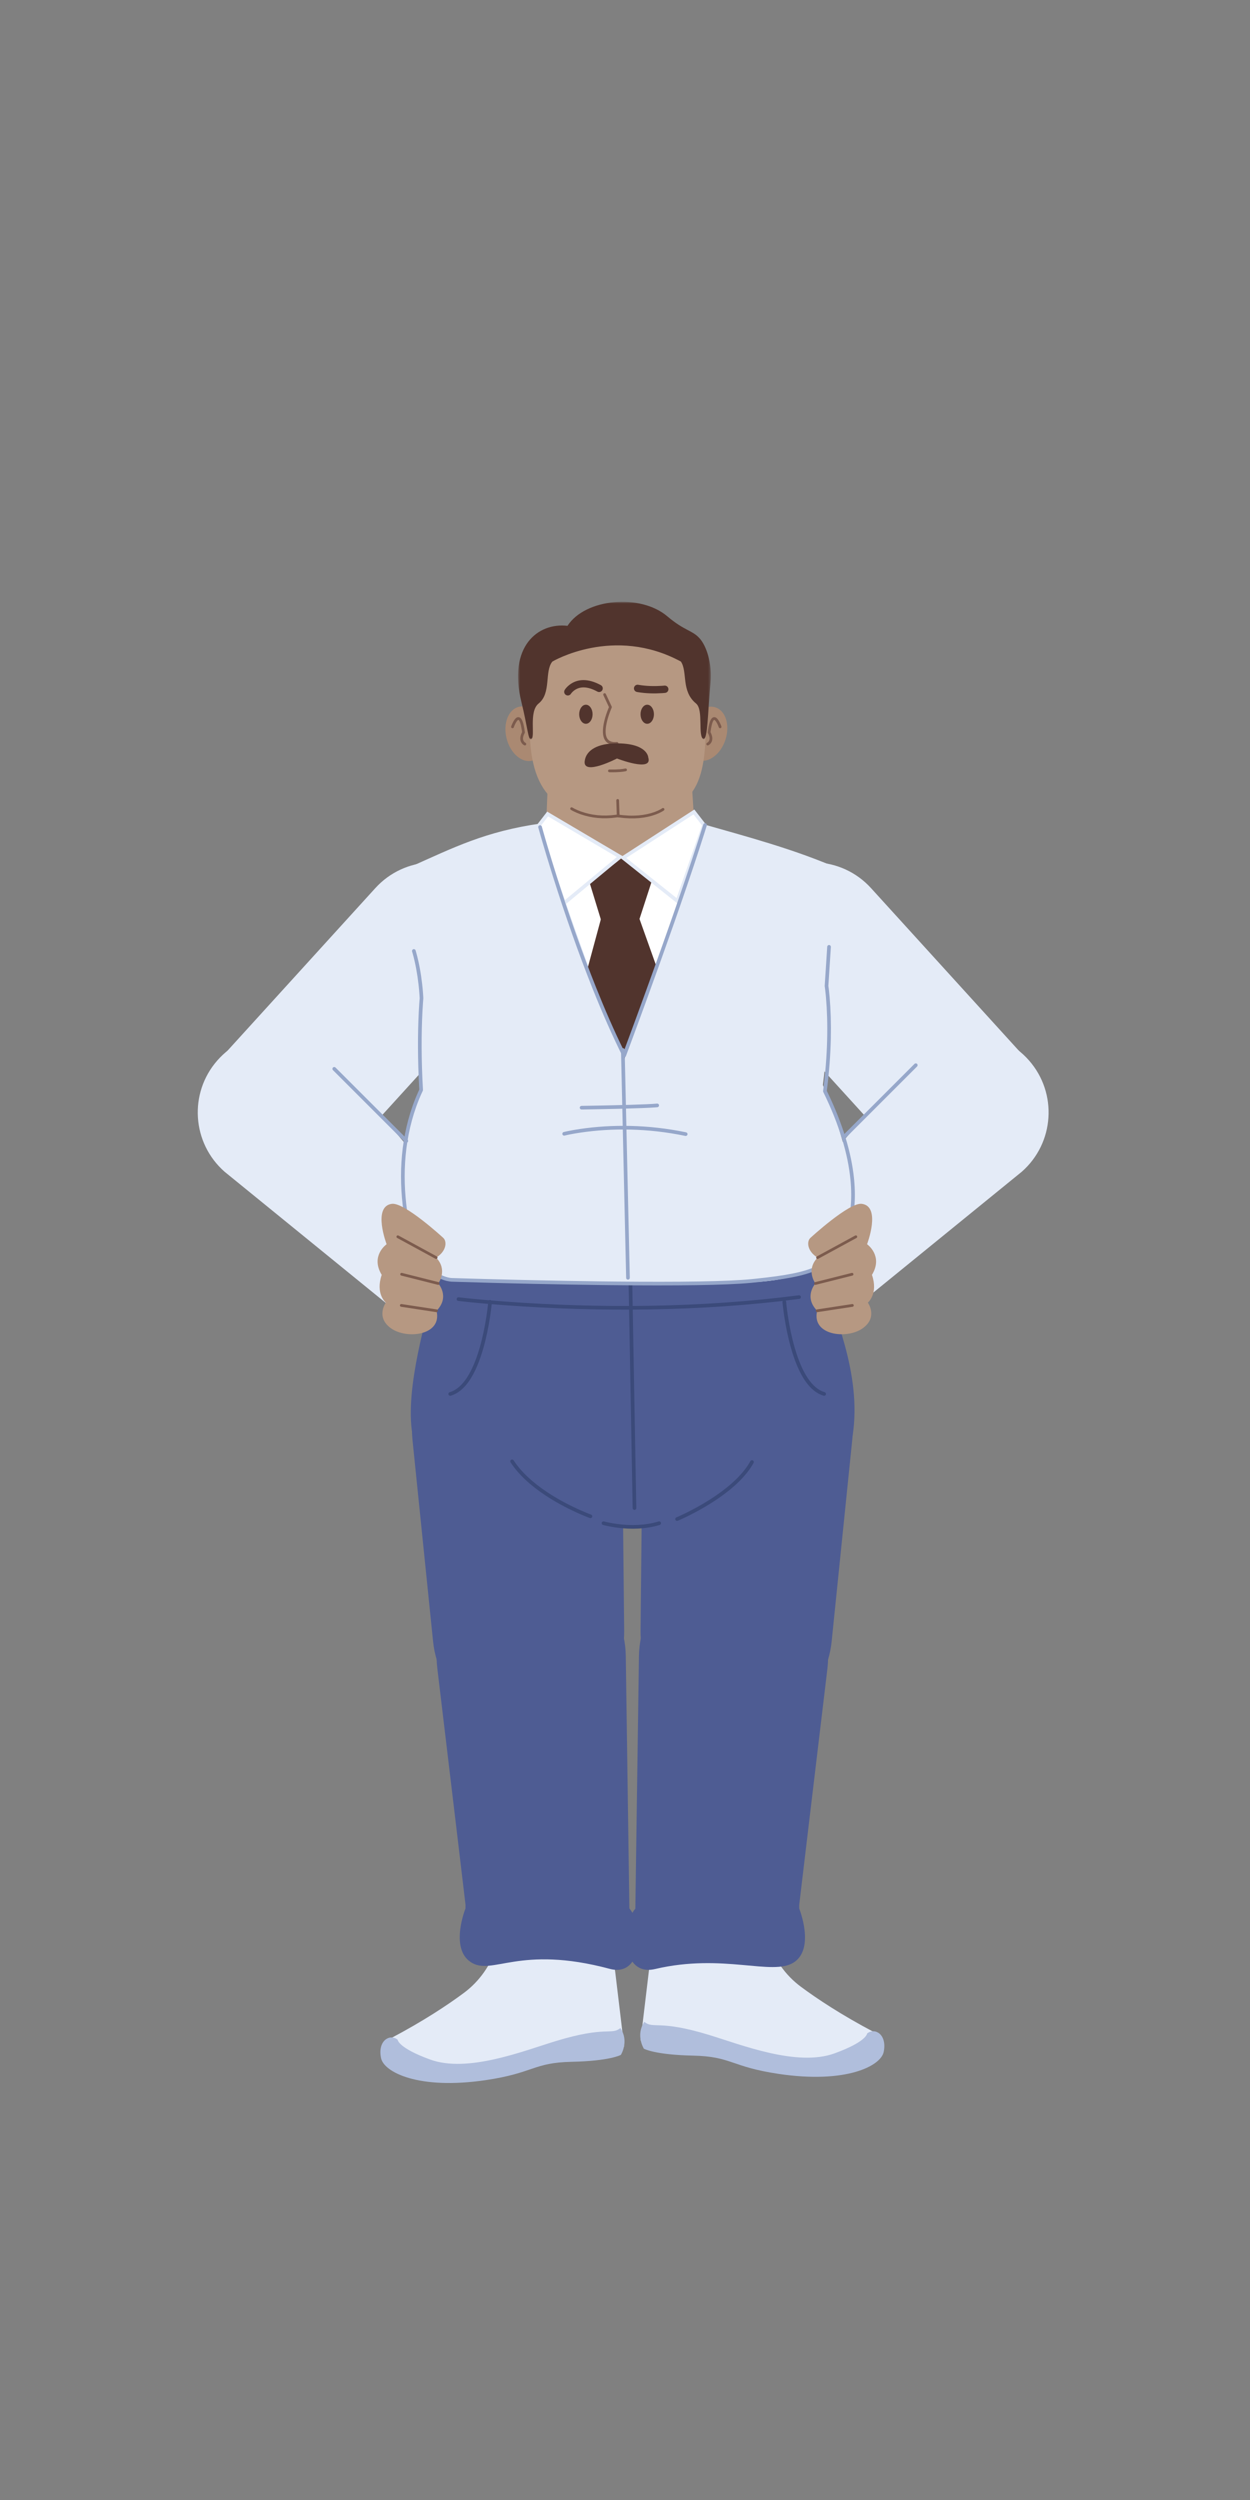 <?xml version="1.0" encoding="UTF-8"?>
<svg width="512px" height="1024px" viewBox="0 0 512 1024" version="1.1" xmlns="http://www.w3.org/2000/svg" xmlns:xlink="http://www.w3.org/1999/xlink">
    <rect x="0" y="0" width="512" height="1024" fill="#808080" stroke="none"/>
    <!-- Generator: Sketch 61.2 (89653) - https://sketch.com -->
    <title>2.人物组件/1.商人/站立/叉腰</title>
    <desc>Created with Sketch.</desc>
    <defs>
        <polygon id="path-1" points="0.68 0.801 79.641 0.801 79.641 57.112 0.68 57.112"></polygon>
    </defs>
    <g id="2.人物组件/1.商人/站立/叉腰" stroke="none" stroke-width="1" fill="none" fill-rule="evenodd">
        <path d="M342.047,542.19 L311.227,507.798 L375.893,431.376 C389.309,419.61 409.723,420.948 421.489,434.364 C433.255,447.78 431.915,468.193 418.499,479.959 L342.047,542.19 Z" id="Fill-1" fill="#E4EBF7"></path>
        <path d="M417.197,478.077 L417.197,478.077 C404.004,490.163 383.503,489.227 371.467,475.989 L308.962,407.243 C296.99,394.076 297.92,373.706 311.043,361.685 C324.234,349.599 344.736,350.535 356.772,363.773 L419.279,432.519 C431.25,445.686 430.32,466.056 417.197,478.077" id="Fill-3" fill="#E4EBF7"></path>
        <path d="M374.571,435.77 C374.864,435.477 375.339,435.477 375.632,435.77 C375.898,436.037 375.922,436.453 375.704,436.747 L375.632,436.831 L346.107,466.354 C345.814,466.647 345.339,466.647 345.046,466.354 C344.78,466.088 344.756,465.671 344.974,465.377 L345.046,465.293 L374.571,435.77 Z" id="Stroke-5" fill="#96A7CA" fill-rule="nonzero"></path>
        <path d="M168.46,542.19 L199.279,507.798 L134.613,431.376 C121.198,419.61 100.783,420.948 89.019,434.364 C77.253,447.78 78.591,468.193 92.008,479.959 L168.46,542.19 Z" id="Fill-7" fill="#E4EBF7"></path>
        <path d="M251.999,807.739 L255.65,838.249 C255.65,838.249 242.336,842.132 229.589,841.181 C207.78,839.555 213.722,844.859 187.956,848.014 C165.26,850.792 150.03,840.164 159.861,834.988 C173.414,827.849 183.332,821.249 189.986,816.311 C196.41,811.544 201.092,804.833 203.49,797.201 C207.237,785.272 214.433,766.951 223.881,764.38 C246.149,758.32 251.999,807.739 251.999,807.739" id="Fill-9" fill="#E4EBF7"></path>
        <path d="M162.866,835.449 C162.866,835.449 162.933,838.75 176.159,843.577 C191.562,849.201 214.38,840.069 227.76,835.996 C248.364,829.723 250.334,833.728 254.108,830.694 C257.801,836.124 254.309,841.68 254.309,841.68 C254.309,841.68 249.942,844.185 234.165,844.516 C218.391,844.848 218.709,849.091 199.056,852.007 C171.371,856.117 157.293,848.725 156.089,843.054 C154.572,835.92 159.615,832.857 162.866,835.449" id="Fill-11" fill="#B0BEDC"></path>
        <path d="M218.445,707.586 L218.444,707.586 C197.57,708.66 179.518,693.18 177.394,672.387 L168.976,589.968 C166.476,565.485 184.983,543.897 209.56,542.624 L209.56,542.624 C233.991,541.361 254.559,560.691 254.811,585.153 L255.665,667.995 C255.882,689.039 239.46,706.506 218.445,707.586" id="Fill-13" fill="#4E5C93"></path>
        <path d="M214.894,640.14 C237.073,638.592 256,655.986 256.321,678.217 C256.936,720.918 257.796,781.708 257.796,781.708 C257.796,781.708 257.796,781.71 257.797,781.71 C263.844,788.691 263.376,810.085 249.733,806.437 C212.565,796.497 201.685,809.421 192.892,803.73 C184.099,798.04 190.668,781.689 190.669,781.683 L190.677,780.183 C190.677,780.183 184.044,724.366 179.128,683.389 C176.49,661.398 192.799,641.682 214.893,640.14 L214.894,640.14 Z" id="Fill-15" fill="#4E5C93"></path>
        <path d="M266.036,805.205 L262.387,835.715 C262.387,835.715 275.701,839.598 288.448,838.647 C310.255,837.021 304.315,842.325 330.08,845.48 C352.777,848.258 368.005,837.63 358.175,832.454 C344.623,825.315 334.703,818.715 328.049,813.777 C321.625,809.01 316.943,802.299 314.546,794.667 C310.799,782.738 303.602,764.417 294.154,761.846 C271.888,755.786 266.036,805.205 266.036,805.205" id="Fill-17" fill="#E4EBF7"></path>
        <path d="M355.171,832.914 C355.171,832.914 355.102,836.216 341.878,841.043 C326.473,846.667 303.655,837.536 290.276,833.462 C269.671,827.189 267.703,831.194 263.927,828.159 C260.234,833.59 263.726,839.147 263.726,839.147 C263.726,839.147 268.094,841.65 283.871,841.982 C299.644,842.313 299.327,846.557 318.979,849.475 C346.664,853.583 360.743,846.191 361.948,840.519 C363.463,833.385 358.42,830.322 355.171,832.914" id="Fill-19" fill="#B0BEDC"></path>
        <path d="M299.592,707.586 L299.592,707.586 C320.466,708.66 338.518,693.18 340.641,672.387 L349.059,589.968 C351.559,565.485 333.054,543.897 308.476,542.624 C284.046,541.361 263.476,560.691 263.224,585.153 L262.372,667.995 C262.155,689.039 278.575,706.506 299.592,707.586" id="Fill-21" fill="#4E5C93"></path>
        <path d="M303.142,640.219 C280.962,638.672 262.035,656.065 261.715,678.296 C261.1,720.997 260.239,781.789 260.239,781.789 L260.239,781.789 C254.191,788.77 254.554,809.749 268.303,806.516 C296.269,799.94 316.351,809.5 325.144,803.81 C333.936,798.119 327.369,781.768 327.367,781.762 L327.358,780.262 C327.358,780.262 333.991,724.447 338.908,683.468 C341.545,661.478 325.236,641.761 303.142,640.219" id="Fill-23" fill="#4E5C93"></path>
        <path d="M179.168,516.904 C179.168,516.904 179.12,521.452 177.4,528.52 C174.101,542.08 164.603,573.455 169.769,591.239 C175.001,609.25 216.884,625.45 261.136,625.45 C282.769,625.45 341.308,622.078 348.277,592.93 C354.472,567.026 342.368,540.734 338.594,527.603 C336.533,520.429 333.608,516.059 333.608,516.059 C333.608,516.059 191.839,516.904 179.168,516.904" id="Fill-25" fill="#4E5C93"></path>
        <path d="M258.098,518.309 C258.477,518.302 258.796,518.579 258.852,518.944 L258.861,519.045 L260.634,617.693 C260.641,618.107 260.312,618.449 259.897,618.456 C259.518,618.463 259.199,618.187 259.143,617.821 L259.134,617.72 L257.361,519.072 C257.354,518.658 257.683,518.316 258.098,518.309 Z" id="Stroke-27" fill="#3B4A7A" fill-rule="nonzero"></path>
        <path d="M329.952,516.154 C330.366,516.154 330.702,516.49 330.702,516.904 C330.702,517.283 330.42,517.597 330.054,517.647 L329.952,517.654 L184.288,517.654 C183.874,517.654 183.538,517.318 183.538,516.904 C183.538,516.524 183.821,516.21 184.187,516.161 L184.288,516.154 L329.952,516.154 Z" id="Stroke-29" fill="#3B4A7A" fill-rule="nonzero"></path>
        <path d="M327.213,530.545 C327.624,530.491 328,530.781 328.054,531.192 C328.107,531.603 327.817,531.979 327.406,532.032 C287.194,537.254 245.334,537.439 206.856,534.621 L204.907,534.475 C201.061,534.181 197.527,533.873 194.335,533.563 L192.767,533.408 C192.048,533.336 191.375,533.266 190.747,533.199 L187.696,532.856 C187.285,532.805 186.993,532.431 187.044,532.02 C187.095,531.609 187.47,531.317 187.881,531.368 L189.17,531.518 C189.835,531.593 190.574,531.673 191.383,531.758 L192.917,531.916 C197.008,532.328 201.713,532.74 206.965,533.125 C245.351,535.936 287.116,535.752 327.213,530.545 Z" id="Stroke-31" fill="#3B4A7A" fill-rule="nonzero"></path>
        <path d="M93.31,478.077 L93.31,478.077 C106.503,490.163 127.003,489.227 139.039,475.989 L201.544,407.243 C213.517,394.076 212.586,373.706 199.464,361.685 C186.271,349.599 165.771,350.535 153.735,363.773 L91.23,432.519 C79.257,445.686 80.187,466.056 93.31,478.077" id="Fill-33" fill="#E4EBF7"></path>
        <path d="M281.923,298.576 L284.389,337.11 C285.503,354.516 271.768,369.286 254.327,369.436 C236.959,369.588 223,355.176 223.702,337.822 L225.278,298.863 L281.923,298.576 Z" id="Fill-35" fill="#B69882"></path>
        <path d="M207.502,302.488 C209.03,308.578 213.749,312.64 218.041,311.563 C222.332,310.486 224.573,304.676 223.046,298.588 C221.518,292.498 216.8,288.436 212.507,289.513 C208.216,290.59 205.973,296.398 207.502,302.488" id="Fill-37" fill="#AA8972"></path>
        <path d="M297.129,303.03 C295.176,308.997 290.183,312.717 285.977,311.342 C281.772,309.965 279.945,304.013 281.898,298.046 C283.85,292.079 288.845,288.359 293.049,289.736 C297.255,291.111 299.082,297.063 297.129,303.03" id="Fill-39" fill="#AA8972"></path>
        <path d="M289.037,297.819 C289.037,325.6 281.717,333.766 254.263,334.468 C230.758,335.068 216.958,328.135 216.958,297.819 C216.958,273.511 233.095,257.745 252.998,257.745 C272.902,257.745 289.037,276.046 289.037,297.819" id="Fill-41" fill="#B69882"></path>
        <g id="分组" transform="translate(211.5, 245.699)">
            <mask id="mask-2" fill="white">
                <use xlink:href="#path-1"></use>
            </mask>
            <g id="Clip-44"></g>
            <path d="M73.597,42.454 C76.804,45.079 74.159,55.969 76.693,57.096 C78.382,56.814 78.382,46.678 79.508,34.008 C80.252,25.635 77.74,18.691 75.004,15.706 C71.906,12.328 68.996,12.81 61.771,6.697 C50.789,-2.595 28.265,-0.624 20.944,10.639 C8.837,9.231 -3.551,19.084 2.08,41.892 C4.67,52.383 4.817,57.439 6.022,57.096 C7.993,56.533 4.895,45.834 9.119,42.454 C14.405,38.226 11.443,29.283 14.75,25.279 C14.75,25.279 39.809,10.357 67.402,25.279 C70.217,29.503 67.402,37.387 73.597,42.454" id="Fill-43" fill="#51342D" mask="url(#mask-2)"></path>
        </g>
        <path d="M233.208,280.547 C236.377,278.07 240.748,277.71 246.116,280.643 C246.843,281.041 247.11,281.952 246.713,282.679 C246.316,283.406 245.404,283.673 244.677,283.276 C240.361,280.917 237.282,281.171 235.055,282.911 C234.684,283.201 234.373,283.51 234.121,283.815 L233.999,283.967 C233.965,284.011 233.938,284.049 233.917,284.078 L233.793,284.265 C233.339,284.879 232.484,285.06 231.815,284.659 C231.105,284.233 230.874,283.311 231.3,282.601 C231.635,282.044 232.258,281.289 233.208,280.547 Z" id="Stroke-45" fill="#51342D" fill-rule="nonzero"></path>
        <path d="M259.688,281.693 C259.835,280.878 260.615,280.336 261.431,280.483 L261.809,280.549 C264.817,281.048 268.045,281.112 270.986,280.919 L271.682,280.868 C271.873,280.851 272.02,280.837 272.119,280.826 C272.943,280.733 273.685,281.326 273.778,282.149 C273.87,282.972 273.278,283.714 272.454,283.807 L272.106,283.841 L271.435,283.896 C271.353,283.901 271.269,283.907 271.183,283.913 C268.031,284.12 264.588,284.052 261.317,283.508 L260.898,283.436 C260.083,283.289 259.541,282.509 259.688,281.693 Z" id="Stroke-47" fill="#51342D" fill-rule="nonzero"></path>
        <path d="M247.411,283.983 C247.664,283.865 247.96,283.952 248.113,284.176 L248.158,284.256 L250.552,289.395 C250.621,289.544 250.622,289.715 250.554,289.865 L250.309,290.438 C250.266,290.541 250.219,290.656 250.17,290.78 C249.878,291.506 249.586,292.299 249.314,293.133 C248.858,294.531 248.504,295.897 248.293,297.172 C247.517,301.867 248.712,304.319 252.661,303.924 C252.97,303.893 253.245,304.119 253.276,304.428 C253.307,304.737 253.082,305.013 252.773,305.044 C247.877,305.533 246.305,302.305 247.184,296.988 C247.405,295.651 247.772,294.232 248.245,292.784 C248.525,291.925 248.825,291.109 249.126,290.361 L249.325,289.873 L249.425,289.638 L247.138,284.731 C247.02,284.477 247.107,284.181 247.331,284.029 L247.411,283.983 Z" id="Stroke-49" fill="#7C5B4D" fill-rule="nonzero"></path>
        <path d="M265.53,310.261 C265.53,310.261 265.356,304.315 252.154,304.483 C245.197,304.573 240.048,307.018 239.484,311.805 C238.765,317.905 252.717,310.678 252.717,310.678 C252.717,310.678 267.501,316.455 265.53,310.261" id="Fill-51" fill="#51342D"></path>
        <path d="M256.116,314.78 C256.419,314.713 256.719,314.904 256.787,315.207 C256.854,315.51 256.663,315.811 256.36,315.878 C255.682,316.029 254.872,316.138 253.956,316.212 C252.833,316.302 251.662,316.333 250.578,316.326 L249.6,316.308 C249.289,316.297 249.046,316.037 249.058,315.726 C249.069,315.416 249.33,315.173 249.64,315.184 L249.963,315.193 C251.18,315.217 252.562,315.195 253.866,315.091 C254.734,315.021 255.495,314.918 256.116,314.78 Z" id="Stroke-53" fill="#7C5B4D" fill-rule="nonzero"></path>
        <path d="M233.663,330.924 C233.833,330.664 234.181,330.591 234.441,330.761 L234.669,330.9 C234.831,330.994 235.051,331.116 235.329,331.258 C236.078,331.643 236.959,332.029 237.964,332.389 C242.104,333.874 246.936,334.483 252.329,333.72 L252.909,333.633 L253.082,333.632 C259.219,334.568 264.259,334.025 268.222,332.555 C269.119,332.222 269.884,331.867 270.518,331.513 L270.805,331.347 C271.018,331.22 271.165,331.123 271.244,331.063 C271.493,330.877 271.846,330.928 272.032,331.177 C272.218,331.426 272.167,331.779 271.918,331.964 L271.756,332.078 C271.594,332.187 271.364,332.329 271.066,332.495 C270.383,332.877 269.565,333.256 268.613,333.61 C264.607,335.096 259.577,335.672 253.522,334.833 L252.996,334.756 L252.485,334.834 C247.101,335.595 242.247,335.035 238.048,333.61 L237.584,333.448 C236.532,333.071 235.607,332.666 234.816,332.259 L234.424,332.052 C234.364,332.019 234.305,331.987 234.249,331.955 L233.927,331.767 C233.884,331.74 233.85,331.718 233.826,331.703 C233.566,331.533 233.493,331.184 233.663,330.924 Z" id="Stroke-55" fill="#7C5B4D" fill-rule="nonzero"></path>
        <path d="M252.978,327.29 C253.258,327.281 253.496,327.477 253.549,327.743 L253.559,327.834 L253.772,334.17 C253.783,334.48 253.54,334.74 253.229,334.751 C252.95,334.76 252.711,334.564 252.658,334.298 L252.648,334.208 L252.435,327.872 C252.425,327.561 252.668,327.301 252.978,327.29 Z" id="Stroke-57" fill="#7C5B4D" fill-rule="nonzero"></path>
        <path d="M210.161,295.759 C210.918,294.315 211.698,293.509 212.676,293.804 C213.795,294.14 214.499,296.048 214.982,299.908 C214.997,300.024 214.975,300.142 214.919,300.245 C213.97,302.009 214.07,303.146 214.745,303.881 C214.902,304.051 215.056,304.164 215.16,304.222 L215.216,304.25 C215.5,304.376 215.628,304.709 215.502,304.993 C215.376,305.277 215.044,305.405 214.76,305.279 C214.53,305.177 214.221,304.973 213.917,304.642 C212.942,303.582 212.771,302.006 213.804,299.951 L213.843,299.874 L213.823,299.715 L213.734,299.085 C213.338,296.452 212.829,295.114 212.4,294.901 L212.351,294.881 C212.147,294.819 211.66,295.323 211.158,296.281 C210.972,296.636 210.799,297.02 210.644,297.404 L210.507,297.755 C210.484,297.818 210.465,297.87 210.452,297.909 C210.351,298.203 210.031,298.359 209.737,298.258 C209.443,298.158 209.287,297.838 209.388,297.544 L209.493,297.255 C209.524,297.174 209.56,297.083 209.6,296.983 C209.768,296.567 209.956,296.151 210.161,295.759 Z" id="Stroke-59" fill="#7C5B4D" fill-rule="nonzero"></path>
        <path d="M292.195,293.804 C293.173,293.509 293.953,294.315 294.709,295.759 C294.914,296.151 295.102,296.567 295.27,296.983 L295.377,297.255 C295.423,297.376 295.459,297.474 295.483,297.544 C295.584,297.838 295.427,298.158 295.134,298.258 C294.84,298.359 294.52,298.203 294.419,297.909 L294.325,297.653 C294.297,297.58 294.264,297.496 294.227,297.404 C294.072,297.02 293.899,296.636 293.713,296.281 C293.211,295.323 292.723,294.819 292.519,294.881 C292.081,295.013 291.547,296.351 291.137,299.085 L291.026,299.874 L291.066,299.951 C292.059,301.927 291.939,303.46 291.063,304.517 L290.954,304.642 C290.649,304.973 290.34,305.177 290.111,305.279 C289.827,305.405 289.494,305.277 289.368,304.993 C289.255,304.737 289.347,304.442 289.574,304.294 L289.654,304.25 C289.753,304.206 289.937,304.085 290.125,303.881 C290.801,303.146 290.901,302.009 289.951,300.245 C289.896,300.142 289.874,300.024 289.888,299.908 L289.981,299.207 C290.461,295.816 291.146,294.119 292.195,293.804 Z" id="Stroke-61" fill="#7C5B4D" fill-rule="nonzero"></path>
        <path d="M242.723,292.559 C242.723,294.716 241.495,296.465 239.978,296.465 C238.462,296.465 237.233,294.716 237.233,292.559 C237.233,290.402 238.462,288.653 239.978,288.653 C241.495,288.653 242.723,290.402 242.723,292.559" id="Fill-63" fill="#51342D"></path>
        <path d="M267.853,292.559 C267.853,294.716 266.624,296.465 265.108,296.465 C263.591,296.465 262.363,294.716 262.363,292.559 C262.363,290.402 263.591,288.653 265.108,288.653 C266.624,288.653 267.853,290.402 267.853,292.559" id="Fill-65" fill="#51342D"></path>
        <path d="M344.93,356.437 C326.346,347.99 304.101,342.214 288.926,337.837 C283.406,336.244 266.171,353.231 255.11,352.912 C238.767,352.441 227.898,336.401 221.73,337.273 C198.69,340.529 185.661,347.245 168.282,354.976 C168.282,354.976 165.672,373.298 174.147,408.979 C174.147,408.979 170.967,432.211 172.499,446.458 C172.499,446.458 154.875,488.624 172.895,515.09 C177.905,522.451 182.138,524.147 194.294,524.663 C220.22,525.766 286.037,525.983 307.479,525.226 C351.402,523.678 358.16,495.1 337.044,444.419 C337.044,444.419 340.422,419.263 338.733,405.563 C343.238,370.651 344.93,356.437 344.93,356.437" id="Fill-67" fill="#E4EBF7"></path>
        <path d="M223.502,345.831 C223.502,345.831 243.707,405.564 254.265,430.482 C279.183,374.31 286.521,337.641 287.358,337.523 L249.771,354.839 L223.502,345.831 Z" id="Fill-69" fill="#FFFFFF"></path>
        <polygon id="Fill-71" fill="#51342D" points="241.44 361.346 254.534 351.632 267.062 360.643 261.75 376.987 246.251 377.083"></polygon>
        <polygon id="Fill-73" fill="#51342D" points="240.645 396.73 246.319 375.754 261.712 375.754 268.624 395.146 255.673 434.001"></polygon>
        <polygon id="Fill-75" fill="#FFFFFF" points="255.236 351.351 277.48 369.09 288.361 337.917 284.233 332.578"></polygon>
        <path d="M289.203,337.78 L284.404,331.574 L253.954,351.287 L277.839,370.336 L289.203,337.78 Z M284.061,333.582 L287.518,338.053 L277.12,367.843 L256.518,351.414 L284.061,333.582 Z" id="Stroke-77" fill="#E4EBF7" fill-rule="nonzero"></path>
        <polygon id="Fill-79" fill="#FFFFFF" points="253.969 350.928 231.063 369.933 220.183 338.762 224.313 333.423"></polygon>
        <path d="M255.269,350.824 L224.124,332.441 L219.341,338.625 L230.71,371.2 L255.269,350.824 Z M224.5,334.405 L252.668,351.032 L231.414,368.666 L221.025,338.898 L224.5,334.405 Z" id="Stroke-81" fill="#E4EBF7" fill-rule="nonzero"></path>
        <path d="M288.068,337.694 C288.191,337.298 288.612,337.077 289.007,337.201 C289.403,337.324 289.623,337.744 289.5,338.14 L288.437,341.517 C285.782,349.878 282.499,359.682 278.7,370.654 L278.306,371.793 C277.77,373.337 277.226,374.899 276.673,376.48 L276.118,378.066 C272.519,388.334 268.706,398.976 264.857,409.549 L261.858,417.754 C260.952,420.224 260.086,422.576 259.266,424.794 L256.376,432.575 C256.146,433.188 255.295,433.233 255.002,432.647 C250.874,424.391 246.754,415.047 242.672,404.813 C236.925,390.406 231.534,374.974 226.654,359.542 L225.652,356.349 C224.346,352.155 223.161,348.225 222.107,344.624 L221.264,341.713 L220.486,338.96 C220.376,338.561 220.611,338.148 221.01,338.038 C221.41,337.928 221.823,338.163 221.932,338.562 L222.581,340.864 C222.867,341.865 223.189,342.981 223.547,344.203 L224.36,346.958 C225.476,350.712 226.721,354.777 228.085,359.09 C232.954,374.489 238.333,389.888 244.065,404.258 C247.779,413.567 251.523,422.135 255.272,429.808 L255.576,430.426 L258.8,421.724 C259.547,419.698 260.327,417.575 261.137,415.365 C265.761,402.738 270.386,389.884 274.702,377.57 L276.35,372.85 L278.061,367.913 C282.04,356.37 285.422,346.184 288.068,337.694 Z" id="Stroke-83" fill="#96A7CA" fill-rule="nonzero"></path>
        <path d="M237.602,462.426 C250.551,460.524 265.423,460.552 281.013,463.803 C281.418,463.887 281.679,464.285 281.594,464.69 C281.51,465.096 281.112,465.356 280.707,465.271 C265.305,462.06 250.606,462.032 237.82,463.91 C236.19,464.15 234.725,464.404 233.437,464.66 L232.963,464.756 C232.67,464.817 232.4,464.874 232.154,464.929 L231.268,465.136 C230.867,465.239 230.458,464.998 230.355,464.597 C230.251,464.196 230.492,463.787 230.893,463.683 L231.352,463.573 L231.829,463.464 C232.082,463.408 232.36,463.349 232.66,463.287 C234.086,462.993 235.739,462.7 237.602,462.426 Z" id="Stroke-85" fill="#96A7CA" fill-rule="nonzero"></path>
        <path d="M269.113,452.027 C269.525,451.985 269.893,452.286 269.934,452.698 C269.976,453.11 269.675,453.478 269.263,453.519 L268.581,453.579 C266.061,453.779 261.064,453.966 254.271,454.138 L251.596,454.203 C249.786,454.245 247.929,454.285 246.057,454.322 L238.227,454.46 C237.813,454.466 237.472,454.136 237.466,453.722 C237.46,453.307 237.791,452.967 238.205,452.961 L243.214,452.876 L247.427,452.794 C248.822,452.765 250.204,452.735 251.56,452.704 L258.065,452.534 C263.478,452.375 267.34,452.204 269.113,452.027 Z" id="Stroke-87" fill="#96A7CA" fill-rule="nonzero"></path>
        <path d="M255.093,429.31 C255.473,429.301 255.793,429.576 255.851,429.941 L255.86,430.043 L257.972,523.38 C257.981,523.794 257.653,524.138 257.239,524.147 C256.859,524.156 256.539,523.881 256.481,523.516 L256.472,523.414 L254.36,430.077 C254.351,429.663 254.679,429.319 255.093,429.31 Z" id="Stroke-89" fill="#96A7CA" fill-rule="nonzero"></path>
        <path d="M339.625,387.078 C340.004,387.102 340.299,387.404 340.326,387.772 L340.326,387.874 L339.298,403.838 L339.332,404.066 C339.368,404.317 339.408,404.615 339.451,404.959 L339.543,405.726 C339.635,406.526 339.725,407.421 339.811,408.41 C340.701,418.689 340.579,431.423 338.762,446.027 L338.66,446.827 L338.977,447.476 C345.272,460.523 348.72,472.215 349.791,482.575 L349.857,483.249 C350.62,491.369 349.875,498.093 348.16,503.447 C347.721,504.816 347.25,505.988 346.776,506.965 L346.611,507.299 C346.401,507.712 346.238,507.993 346.161,508.105 L345.812,508.792 C340.151,519.744 333.825,522.79 308.896,525.331 L307.458,525.474 C297.114,526.435 277.115,526.692 250.236,526.4 L245.82,526.348 C236.92,526.235 227.619,526.068 218.136,525.859 L209.141,525.65 C206.346,525.582 203.617,525.512 200.967,525.441 L188.048,525.073 L185.421,524.991 C185.159,524.996 184.771,524.975 184.276,524.91 C183.516,524.809 182.685,524.622 181.802,524.329 C179.352,523.514 176.919,522.031 174.658,519.721 C171.606,516.604 169.094,512.203 167.29,506.333 L167.105,505.721 C167.082,505.638 167.04,505.481 166.982,505.254 L166.797,504.507 C166.754,504.325 166.709,504.134 166.663,503.932 C166.335,502.497 166.008,500.847 165.702,499.008 C163.229,484.123 163.671,468.011 169.055,452.85 C169.752,450.887 170.528,448.962 171.386,447.077 L171.74,446.311 L171.687,445.342 C171.064,433.796 171.086,423.485 171.511,414.823 L171.555,413.962 C171.611,412.891 171.671,411.919 171.731,411.05 L171.833,409.691 L171.896,408.996 C171.896,408.995 171.897,408.998 171.897,409.003 L171.88,408.598 C171.864,408.263 171.841,407.873 171.812,407.433 C171.728,406.175 171.603,404.772 171.431,403.261 C170.94,398.945 170.166,394.631 169.05,390.611 C168.967,390.314 168.883,390.019 168.797,389.727 C168.68,389.329 168.907,388.912 169.305,388.796 C169.702,388.679 170.119,388.906 170.236,389.303 C170.324,389.603 170.41,389.905 170.495,390.21 C171.635,394.314 172.422,398.703 172.922,403.092 C173.072,404.407 173.186,405.643 173.269,406.776 L173.341,407.848 C173.356,408.093 173.368,408.319 173.378,408.526 L173.393,408.926 C173.393,408.967 173.394,409.008 173.393,409.051 L173.328,409.812 L173.287,410.328 C173.207,411.384 173.127,412.625 173.053,414.041 C172.574,423.11 172.541,434.07 173.249,446.415 C173.256,446.54 173.231,446.665 173.178,446.779 C172.167,448.916 171.265,451.109 170.468,453.352 C165.182,468.238 164.747,484.106 167.182,498.762 C167.449,500.37 167.733,501.829 168.018,503.121 L168.126,503.598 C168.215,503.991 168.3,504.344 168.378,504.656 L168.547,505.306 C170.294,511.248 172.752,515.63 175.73,518.672 C177.82,520.807 180.046,522.164 182.275,522.905 C183.543,523.326 184.572,523.481 185.245,523.491 L185.688,523.499 L192.599,523.708 L199.689,523.907 C203.622,524.013 207.739,524.117 211.992,524.218 L218.169,524.359 C227.648,524.568 236.944,524.735 245.839,524.848 L251.992,524.918 C278.514,525.186 298.121,524.902 307.97,523.917 L309.484,523.763 C333.834,521.237 339.389,518.295 344.862,507.359 L344.997,507.135 C345.106,506.944 345.253,506.67 345.427,506.311 C345.87,505.397 346.315,504.29 346.731,502.989 C348.385,497.827 349.107,491.306 348.364,483.389 C347.372,472.826 343.836,460.801 337.215,447.283 C337.15,447.151 337.126,447.003 337.145,446.857 C339.07,431.936 339.218,418.954 338.316,408.54 L338.231,407.596 C338.144,406.684 338.053,405.866 337.963,405.146 L337.874,404.47 L337.805,403.994 L337.797,403.826 L338.829,387.778 C338.855,387.365 339.212,387.051 339.625,387.078 Z" id="Stroke-91" fill="#96A7CA" fill-rule="nonzero"></path>
        <path d="M269.784,623.183 C270.18,623.062 270.6,623.284 270.721,623.68 C270.843,624.076 270.621,624.495 270.225,624.617 C269.487,624.844 268.735,625.045 267.968,625.22 C262.299,626.516 256.265,626.385 250.541,625.39 C249.742,625.251 249.006,625.103 248.342,624.954 L247.757,624.819 L246.991,624.621 C246.593,624.508 246.362,624.093 246.476,623.694 C246.59,623.296 247.005,623.065 247.403,623.179 L247.809,623.287 C247.9,623.31 248.003,623.335 248.117,623.362 L248.296,623.405 C249.03,623.577 249.869,623.75 250.798,623.912 C256.343,624.876 262.187,625.002 267.634,623.758 C268.365,623.59 269.082,623.399 269.784,623.183 Z" id="Stroke-93" fill="#3B4A7A" fill-rule="nonzero"></path>
        <path d="M209.343,597.93 C209.691,597.705 210.155,597.804 210.38,598.152 C213.452,602.9 218.239,607.293 224.278,611.29 C228.177,613.87 232.359,616.129 236.541,618.05 L237.618,618.537 C238.499,618.929 239.335,619.285 240.118,619.605 L241.069,619.986 L242.1,620.379 C242.49,620.518 242.693,620.948 242.554,621.338 C242.414,621.728 241.985,621.931 241.595,621.791 L240.752,621.473 C240.527,621.386 240.284,621.29 240.023,621.185 L239.067,620.794 C238.085,620.386 237.03,619.925 235.915,619.413 C231.667,617.462 227.419,615.167 223.45,612.541 C217.254,608.44 212.32,603.912 209.121,598.967 C208.896,598.619 208.995,598.155 209.343,597.93 Z" id="Stroke-95" fill="#3B4A7A" fill-rule="nonzero"></path>
        <path d="M307.357,598.48 C307.557,598.117 308.013,597.985 308.376,598.185 C308.739,598.384 308.871,598.841 308.671,599.203 C305.86,604.306 300.858,609.153 294.293,613.687 C290.644,616.207 286.738,618.473 282.833,620.452 C281.466,621.144 280.196,621.752 279.056,622.269 L278.49,622.523 L277.612,622.904 C277.229,623.063 276.79,622.881 276.632,622.499 C276.473,622.116 276.654,621.677 277.037,621.519 L277.398,621.365 C277.697,621.235 278.044,621.081 278.436,620.903 C279.557,620.394 280.808,619.796 282.155,619.114 C286.004,617.164 289.852,614.931 293.441,612.453 C299.832,608.039 304.678,603.343 307.357,598.48 Z" id="Stroke-97" fill="#3B4A7A" fill-rule="nonzero"></path>
        <path d="M321.186,532.491 C321.598,532.456 321.961,532.763 321.995,533.176 L322.034,533.594 C322.061,533.87 322.093,534.181 322.131,534.526 L322.16,534.791 C322.306,536.084 322.495,537.526 322.732,539.079 C323.408,543.514 324.329,547.948 325.53,552.081 C328.448,562.123 332.522,568.712 337.788,570.248 C338.186,570.364 338.414,570.78 338.298,571.178 C338.182,571.575 337.766,571.804 337.368,571.688 C331.444,569.96 327.141,563.002 324.089,552.499 C322.868,548.297 321.934,543.8 321.249,539.305 C321.044,537.957 320.874,536.691 320.736,535.531 L320.612,534.433 L320.5,533.3 C320.466,532.888 320.773,532.525 321.186,532.491 Z" id="Stroke-99" fill="#3B4A7A" fill-rule="nonzero"></path>
        <path d="M200.802,532.491 C201.215,532.525 201.522,532.888 201.488,533.3 L201.447,533.739 C201.413,534.091 201.37,534.5 201.318,534.96 C201.17,536.271 200.978,537.732 200.739,539.305 C200.054,543.8 199.12,548.297 197.899,552.499 C194.847,563.002 190.544,569.96 184.62,571.688 C184.222,571.804 183.806,571.575 183.69,571.178 C183.574,570.78 183.802,570.364 184.2,570.248 C189.466,568.712 193.54,562.123 196.458,552.081 C197.659,547.948 198.58,543.514 199.256,539.079 C199.459,537.748 199.627,536.499 199.762,535.354 L199.857,534.526 L199.993,533.176 C200.024,532.798 200.332,532.508 200.7,532.489 L200.802,532.491 Z" id="Stroke-101" fill="#3B4A7A" fill-rule="nonzero"></path>
        <path d="M181.57,507.046 C181.57,507.046 165.688,492.406 160.501,493.089 C152.461,494.146 158.357,509.634 158.357,509.634 C158.357,509.634 151.597,514.362 156.358,522.186 C153.677,529.977 158.041,533.56 158.041,533.56 C158.041,533.56 153.709,539.542 160.229,544.123 C166.751,548.703 181.237,546.921 178.793,536.899 C184.46,531.141 179.503,525.714 179.503,525.714 C179.503,525.714 183.58,520.272 178.636,515.112 C182.81,512.59 183.212,508.59 181.57,507.046" id="Fill-103" fill="#B69882"></path>
        <path d="M162.458,506.303 C162.59,506.061 162.874,505.954 163.128,506.038 L163.221,506.078 L178.905,514.618 C179.178,514.766 179.278,515.108 179.13,515.381 C178.998,515.623 178.713,515.73 178.46,515.646 L178.367,515.606 L162.683,507.066 C162.41,506.918 162.309,506.576 162.458,506.303 Z" id="Stroke-105" fill="#7C5B4D" fill-rule="nonzero"></path>
        <path d="M164.548,521.376 L164.638,521.391 L179.64,525.169 C179.941,525.245 180.123,525.551 180.048,525.852 C179.979,526.123 179.725,526.298 179.455,526.275 L179.365,526.26 L164.363,522.482 C164.062,522.406 163.879,522.1 163.955,521.799 C164.023,521.528 164.278,521.353 164.548,521.376 Z" id="Stroke-107" fill="#7C5B4D" fill-rule="nonzero"></path>
        <path d="M164.457,534.141 L178.878,536.343 C179.186,536.39 179.396,536.677 179.35,536.984 C179.307,537.261 179.071,537.459 178.8,537.462 L178.709,537.455 L164.288,535.253 C163.981,535.206 163.77,534.919 163.816,534.612 C163.859,534.336 164.095,534.137 164.366,534.135 L164.457,534.141 Z" id="Stroke-109" fill="#7C5B4D" fill-rule="nonzero"></path>
        <path d="M136.376,437.27 C136.642,437.004 137.059,436.98 137.352,437.198 L137.436,437.27 L166.959,466.793 C167.252,467.086 167.252,467.561 166.959,467.854 C166.693,468.12 166.276,468.145 165.983,467.927 L165.899,467.854 L136.376,438.331 C136.083,438.038 136.083,437.563 136.376,437.27 Z" id="Stroke-111" fill="#96A7CA" fill-rule="nonzero"></path>
        <path d="M331.937,507.046 C331.937,507.046 347.819,492.406 353.007,493.089 C361.046,494.146 355.149,509.634 355.149,509.634 C355.149,509.634 361.91,514.362 357.15,522.186 C359.831,529.977 355.467,533.56 355.467,533.56 C355.467,533.56 359.798,539.542 353.277,544.123 C346.755,548.703 332.271,546.921 334.715,536.899 C329.046,531.141 334.004,525.714 334.004,525.714 C334.004,525.714 329.925,520.272 334.871,515.112 C330.698,512.59 330.293,508.59 331.937,507.046" id="Fill-113" fill="#B69882"></path>
        <path d="M350.286,506.078 C350.559,505.93 350.9,506.03 351.049,506.303 C351.181,506.546 351.116,506.843 350.908,507.01 L350.824,507.066 L335.14,515.606 C334.867,515.754 334.525,515.653 334.377,515.381 C334.245,515.138 334.31,514.841 334.517,514.674 L334.602,514.618 L350.286,506.078 Z" id="Stroke-115" fill="#7C5B4D" fill-rule="nonzero"></path>
        <path d="M348.869,521.391 C349.17,521.315 349.476,521.498 349.552,521.799 C349.62,522.07 349.479,522.345 349.231,522.452 L349.144,522.482 L334.141,526.26 C333.84,526.336 333.534,526.153 333.458,525.852 C333.39,525.581 333.531,525.306 333.779,525.199 L333.866,525.169 L348.869,521.391 Z" id="Stroke-117" fill="#7C5B4D" fill-rule="nonzero"></path>
        <path d="M349.049,534.141 C349.356,534.094 349.643,534.305 349.69,534.612 C349.732,534.889 349.566,535.149 349.308,535.232 L349.219,535.253 L334.799,537.455 C334.492,537.502 334.205,537.291 334.158,536.984 C334.116,536.708 334.283,536.448 334.541,536.364 L334.63,536.343 L349.049,534.141 Z" id="Stroke-119" fill="#7C5B4D" fill-rule="nonzero"></path>
    </g>
</svg>